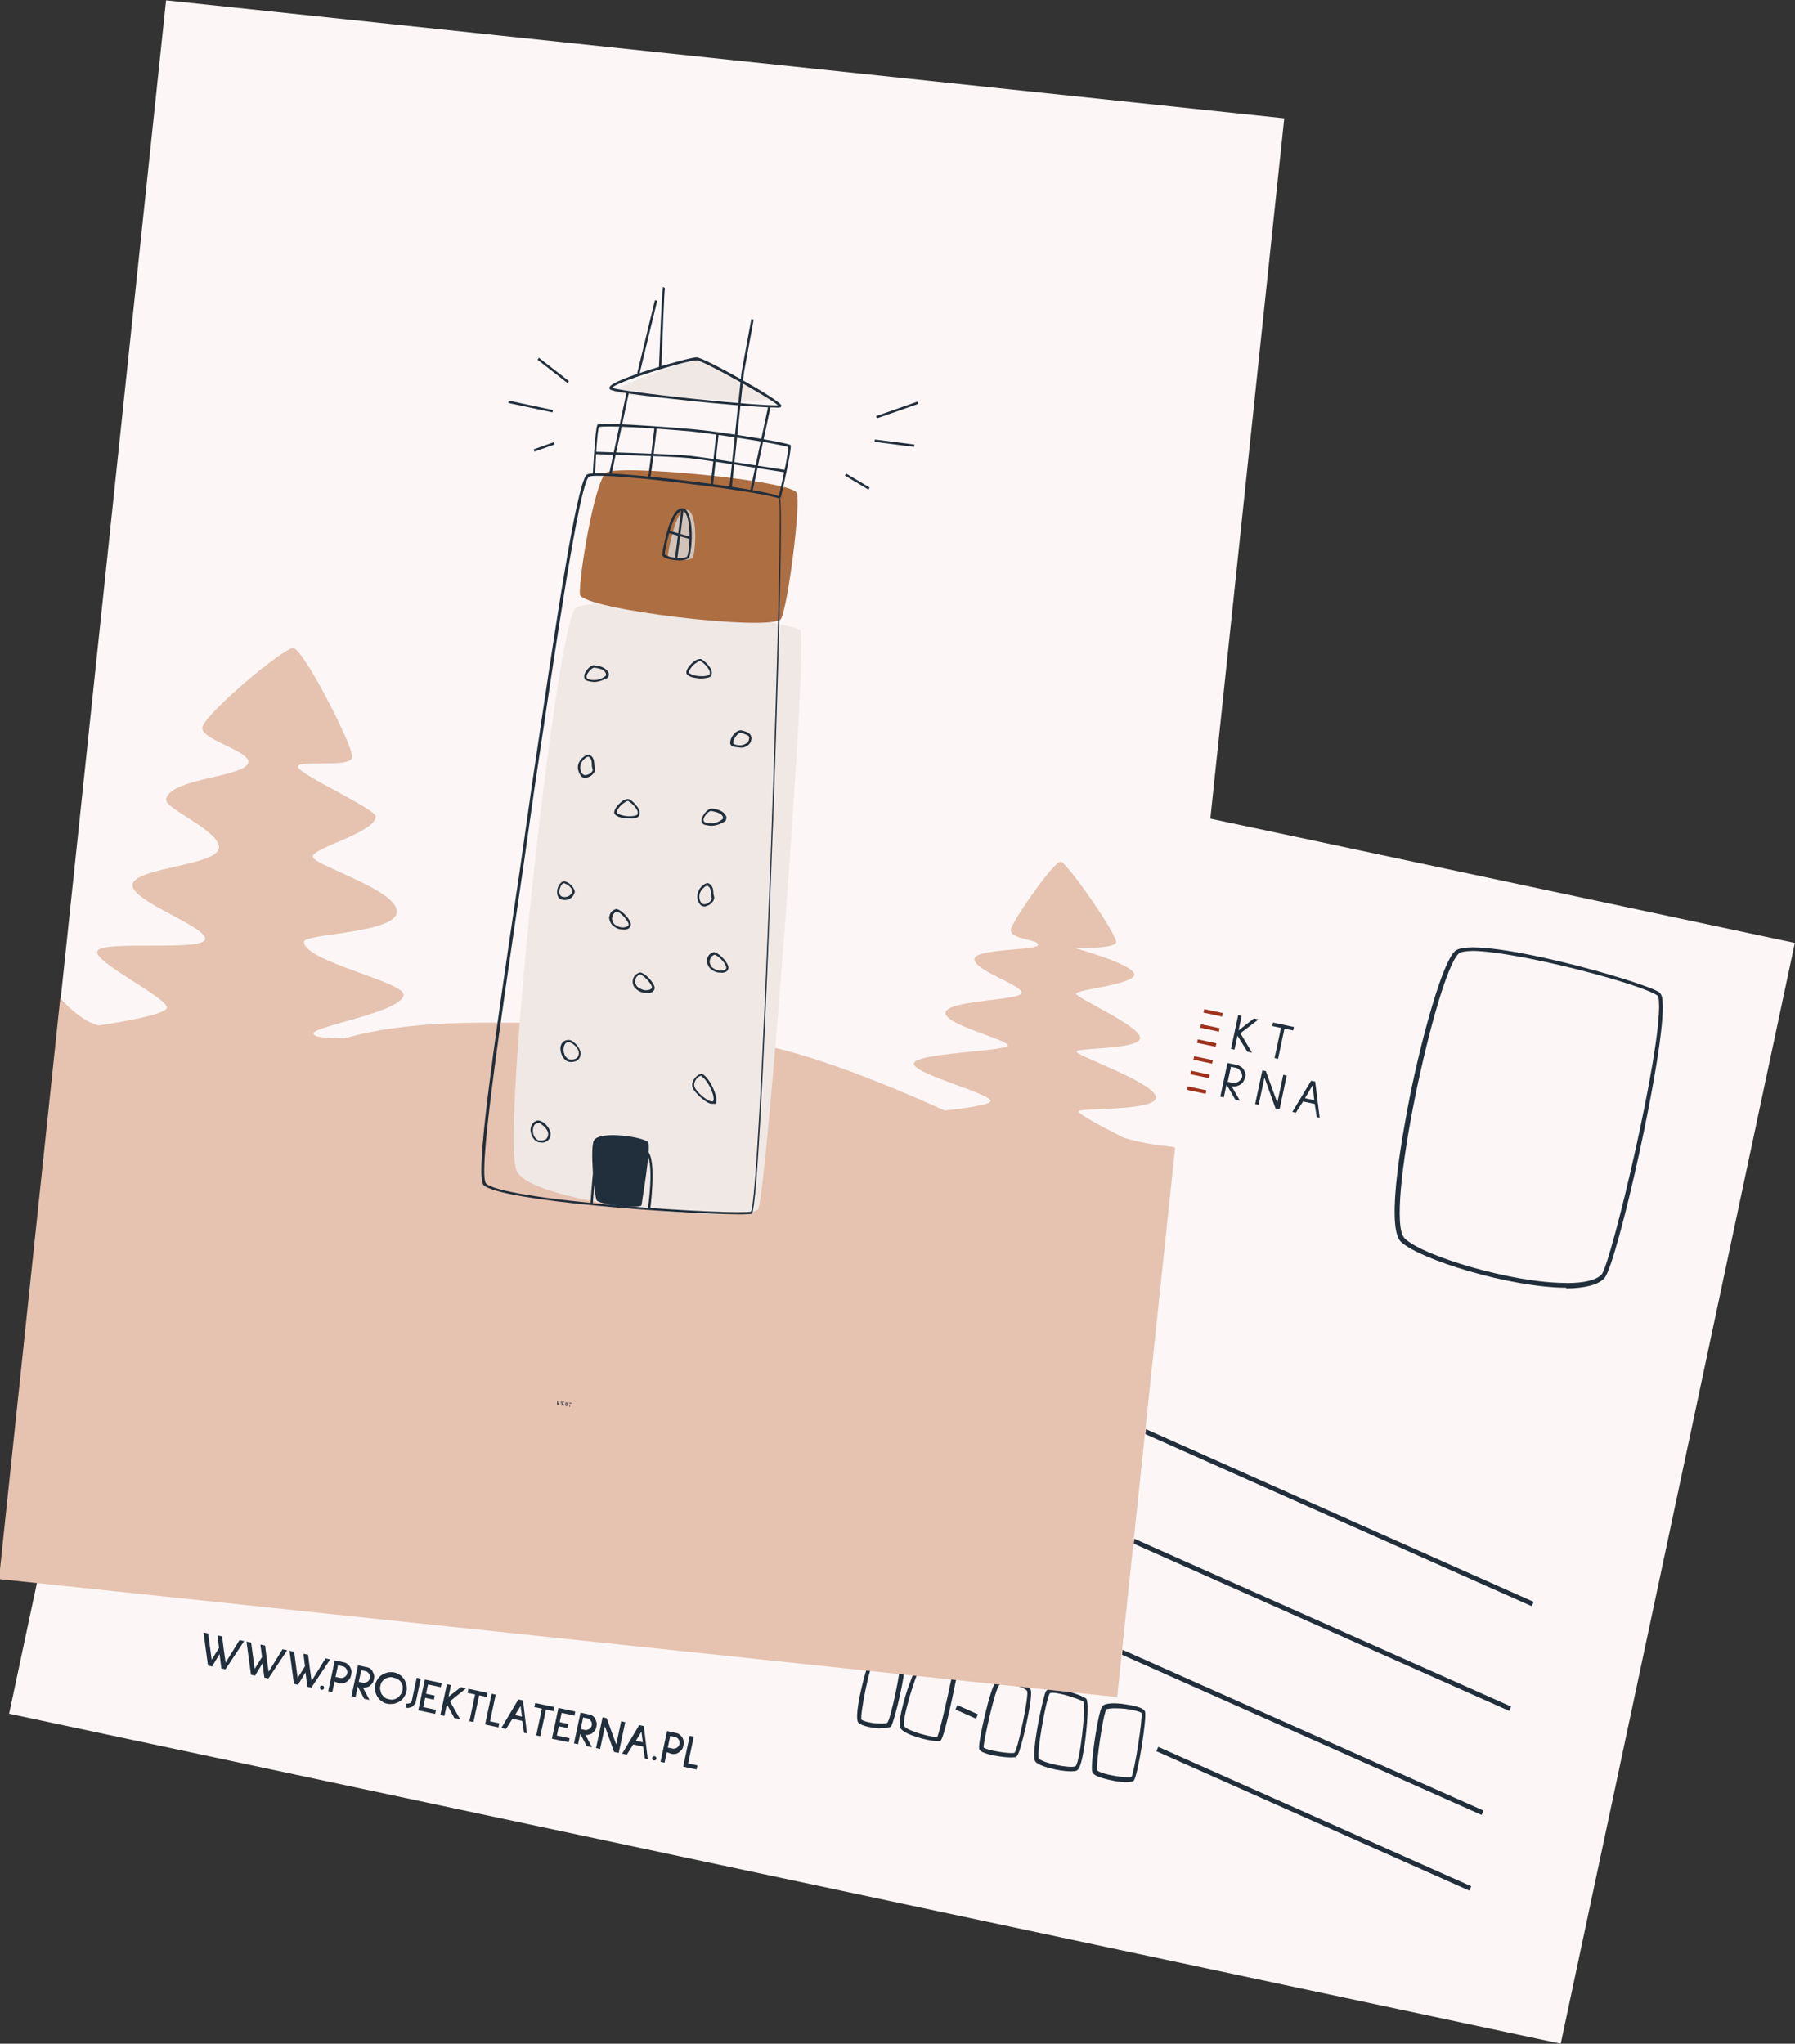 <?xml version="1.0" encoding="utf-8"?>
<!-- Generator: Adobe Illustrator 24.0.3, SVG Export Plug-In . SVG Version: 6.00 Build 0)  -->
<svg version="1.1" id="Layer_1" xmlns="http://www.w3.org/2000/svg" xmlns:xlink="http://www.w3.org/1999/xlink" x="0px" y="0px"
	 viewBox="0 0 302.2 344.1" style="enable-background:new 0 0 302.2 344.1;" xml:space="preserve">
<rect x="0" y="0" width="302.2" height="344.1" fill="#333333" stroke="none"/>
<style type="text/css">
	.st0{fill:#FCF7F6;}
	.st1{fill:#212E3B;}
	.st2{fill:#AD6E42;}
	.st3{fill:#9F311B;}
	.st4{enable-background:new    ;}
	.st5{fill:#E6C2B0;}
	.st6{fill:#EFE8E5;}
	.st7{fill:#D2C3B8;}
	.st8{fill:none;}
</style>
<g id="Group_421" transform="translate(-35.782 -1280.002)">
	<g id="Group_84" transform="matrix(0.978, 0.208, -0.208, 0.978, 76.7, 1383.207)">
		
			<rect id="Rectangle_12" x="38.8" y="-38.8" transform="matrix(2.527908e-06 1 -1 2.527908e-06 228.33 -38.808)" class="st0" width="189.5" height="267.1"/>
		
			<rect x="194.2" y="53.2" transform="matrix(0.208 -0.978 0.978 0.208 49.475 274.955)" class="st1" width="0.8" height="107.5"/>
		
			<rect x="194.2" y="71.2" transform="matrix(0.208 -0.978 0.978 0.208 31.827 289.244)" class="st1" width="0.8" height="107.5"/>
		
			<rect x="193.2" y="89.3" transform="matrix(0.208 -0.978 0.978 0.208 13.423 302.6)" class="st1" width="0.8" height="107.5"/>
		
			<rect x="218.2" y="132.2" transform="matrix(0.208 -0.978 0.978 0.208 15.61 341.385)" class="st1" width="0.8" height="57.7"/>
		
			<rect x="157.4" y="153.8" transform="matrix(0.208 -0.978 0.978 0.208 -27.421 277.595)" class="st1" width="0.8" height="3.8"/>
		<path class="st1" d="M176.9,161.8c-1.9,0.4-5.5,0.3-6.2-0.4c-1-0.9-1-11-0.7-11.9c0.1-0.3,0.3-0.4,0.6-0.6c1.5-0.5,5.8,0,6.3,0.4
			c0.7,0.4,1.4,6.9,1.4,8.9c0.1,2.5-0.2,3.1-0.5,3.3C177.7,161.6,177.3,161.7,176.9,161.8z M170.7,149.7c-0.4,1.1-0.1,10.4,0.5,11.1
			c0.7,0.6,5.4,0.6,6.3,0c0.6-0.8-0.3-9.7-0.9-10.9C175.6,149.5,171.1,149.1,170.7,149.7z"/>
		<path class="st1" d="M241.5,64.8c-9.1,1.9-25.1,0.5-28.8-1.8c-3.2-2.1-3.5-19.2-3.6-24.4c-0.1-10.5,0.7-22.9,2.3-25.3l0,0
			c2.3-3.6,32.2-1.7,35.2-0.4c0.3,0.2,0.6,0.6,0.8,1.4c2.2,7.2,1.7,45,0.1,47.6c-0.8,1.3-2.8,2.3-5.9,3
			C241.6,64.8,241.6,64.8,241.5,64.8z M214.3,12.6c-1.2,0.3-2,0.6-2.2,1l0,0c-2.9,4.4-3.1,46,1.1,48.7c3.5,2.3,19.4,3.6,28.2,1.7
			c0,0,0.1,0,0.1,0c2.8-0.6,4.7-1.5,5.4-2.6c1.2-2,2.1-39.4-0.1-47c-0.2-0.8-0.4-0.9-0.4-0.9C243.3,12.1,221.5,11.1,214.3,12.6z"/>
		<path class="st1" d="M186.6,161.6c-1.2,0.3-3.2,0.3-4.3,0.2c-1.1-0.1-1.7-0.3-1.9-0.8c-0.5-1.1-1.1-9.8-0.6-11l0,0l0,0
			c0,0,0,0,0,0c0.2-0.5,1.2-0.9,3-1.1c0.4,0,3.6-0.4,4.2,0.4c0.6,0.8,1.1,11.1,0.6,11.8C187.6,161.3,187.2,161.4,186.6,161.6z
			 M180.6,150.3c-0.4,1,0.2,9.5,0.6,10.4c0,0,0.1,0.1,0.6,0.2c1.6,0.3,4.8,0,5.3-0.3c0.3-1.2-0.2-10.2-0.6-10.9
			c-0.3-0.2-2.3-0.3-4.2,0.1C181.1,150,180.7,150.3,180.6,150.3z"/>
		<path class="st1" d="M166.6,161.6c-1.4,0.3-4,0.4-5,0.1c-0.3-0.1-0.6-0.3-0.6-0.5c-0.4-1-0.3-10.3,0.4-11.5
			c0.4-0.6,1.5-0.8,2.3-0.8c1.2-0.1,3.2,0.1,3.7,0.8c0.7,0.8,0.6,8.5,0.3,10.7c-0.1,0.6-0.2,0.9-0.4,1
			C167.3,161.4,167,161.5,166.6,161.6z M162.9,149.7c-0.5,0.1-0.8,0.3-0.8,0.4l0,0c-0.6,1-0.6,10.1-0.4,10.8
			c0.4,0.4,4.7,0.2,5.3-0.2c0.4-0.7,0.4-9.8-0.1-10.6c-0.2-0.3-1.6-0.6-3.1-0.5C163.4,149.6,163.1,149.6,162.9,149.7z"/>
		<path class="st1" d="M153.8,161.5c-1.5,0.3-5.5,0.1-6.4-0.8c-1-1-0.2-7.6-0.1-7.8c0.4-3.2,0.7-3.4,0.9-3.5
			c0.7-0.4,5.2-0.5,6.2,0.1c0.3,0.2,0.4,0.4,0.4,0.6l0,0.4c0.1,10.4-0.3,10.7-0.5,10.9C154.1,161.4,154,161.5,153.8,161.5z
			 M148.8,149.9c-0.1,0-0.2,0.1-0.3,0.1c-0.5,0.8-1.3,9.4-0.6,10.2c0.7,0.7,5.1,0.9,5.8,0.6c0.1-0.4,0.3-2.1,0.3-10.3l0-0.4
			C153.5,149.7,149.9,149.7,148.8,149.9z M154,150C154,150,154,150,154,150L154,150z"/>
		<path class="st1" d="M144.3,161.3c-0.1,0-0.2,0-0.3,0.1c-1.1,0.2-3.2,0.3-3.8-0.2c-1.1-0.8-0.7-10.3-0.1-11.3l0,0
			c0.2-0.3,0.6-0.5,1.2-0.6c1.3-0.2,3.8,0,4.3,0.5c0.8,0.7,0.5,10.3,0.1,11C145.5,160.8,145.3,161.1,144.3,161.3z M140.7,150.2
			c-0.7,1.2-0.5,9.7-0.1,10.4c0.3,0.2,1.9,0.3,3.2,0c0.8-0.1,1.1-0.3,1.2-0.4c0.4-0.8,0.4-9.2,0-10c-0.3-0.2-2.5-0.5-3.8-0.3
			C140.8,150.1,140.7,150.2,140.7,150.2L140.7,150.2z"/>
		<g id="Group_83" transform="translate(147.578 31.383)">
			<g id="Group_81" transform="translate(0 0)">
				<path id="Path_625" class="st1" d="M2.6,0.3c0.3,0.2,0.5,0.4,0.7,0.7c0.2,0.3,0.3,0.6,0.3,0.9c0,0.3-0.1,0.6-0.3,0.9
					C3.1,3.1,2.8,3.3,2.6,3.5C2.3,3.6,1.9,3.7,1.6,3.7h-1v2.1H0L0,0l1.6,0C1.9,0,2.3,0.1,2.6,0.3z M2.3,3c0.2-0.1,0.4-0.3,0.5-0.5
					c0.1-0.2,0.2-0.4,0.2-0.6c0-0.2-0.1-0.4-0.2-0.6C2.6,1.1,2.4,0.9,2.3,0.8C2.1,0.7,1.8,0.6,1.6,0.6h-1l0,2.5h1
					C1.8,3.1,2.1,3.1,2.3,3L2.3,3z"/>
				<path id="Path_626" class="st1" d="M7.5,3.7l1.9,2.1H8.6L6.7,3.7H6.7v2.1H6.1V0l1.5,0c0.3,0,0.6,0.1,0.9,0.2
					C8.8,0.4,9,0.7,9.2,0.9c0.2,0.3,0.3,0.6,0.2,0.9c0,0.3-0.1,0.6-0.2,0.9C9,3.1,8.8,3.3,8.5,3.5C8.2,3.6,7.9,3.7,7.5,3.7L7.5,3.7z
					 M6.7,0.6v2.5h0.9C7.8,3.1,8,3.1,8.2,3c0.2-0.1,0.3-0.3,0.5-0.5c0.1-0.2,0.2-0.4,0.2-0.6c0-0.2-0.1-0.4-0.2-0.6
					C8.5,1.1,8.4,0.9,8.2,0.8C8,0.7,7.8,0.6,7.6,0.6H6.7z"/>
				<path id="Path_627" class="st2" d="M13.1,5.5c-0.4-0.3-0.8-0.6-1.1-1.1C11.8,4,11.6,3.5,11.6,3c0-0.5,0.1-1,0.4-1.5
					c0.3-0.4,0.6-0.8,1.1-1.1C13.5,0.2,14,0,14.5,0c0.5,0,1,0.1,1.5,0.4c0.4,0.3,0.8,0.6,1.1,1.1c0.3,0.4,0.4,0.9,0.4,1.5
					c0,0.5-0.1,1-0.4,1.5c-0.3,0.4-0.6,0.8-1.1,1.1c-0.4,0.3-0.9,0.4-1.5,0.4C14,5.9,13.5,5.7,13.1,5.5z M15.7,5
					c0.3-0.2,0.6-0.5,0.8-0.8c0.2-0.4,0.3-0.8,0.3-1.2c0-0.4-0.1-0.8-0.3-1.2C16.3,1.4,16,1.2,15.7,1c-0.4-0.2-0.8-0.3-1.2-0.3
					c-0.4,0-0.8,0.1-1.2,0.3c-0.4,0.2-0.6,0.5-0.8,0.8c-0.2,0.4-0.3,0.8-0.3,1.2c0,0.4,0.1,0.8,0.3,1.2C12.7,4.5,13,4.7,13.4,5
					c0.4,0.2,0.8,0.3,1.2,0.3C14.9,5.3,15.3,5.2,15.7,5z"/>
				<path id="Path_628" class="st1" d="M20.6,4.9c0.2-0.2,0.3-0.4,0.3-0.7V0l0.6,0v4.2c0,0.3-0.1,0.6-0.2,0.8
					c-0.1,0.2-0.3,0.4-0.6,0.6c-0.2,0.1-0.5,0.2-0.8,0.2V5.2C20.2,5.2,20.4,5.1,20.6,4.9z"/>
				<path id="Path_629" class="st1" d="M31,3.4v2.4h-0.6V0L31,0v2.5L33.1,0l0.8,0l-2.5,2.9l2.6,2.8h-0.8L31,3.4z"/>
				<path id="Path_630" class="st1" d="M40,0.6l-1.5,0v5.2h-0.6V0.6h-1.5V0L40,0V0.6z"/>
			</g>
			<g id="Group_82" transform="translate(6.915 8.25)">
				<path id="Path_631" class="st1" d="M2.5,5.2v0.6H0L0,0l0.6,0v5.2H2.5z"/>
				<path id="Path_632" class="st1" d="M8.6,3.7h-2L5.9,5.8H5.2l2-5.8L8,0l2,5.8H9.4L8.6,3.7z M8.5,3.1L7.6,0.7L6.8,3.1H8.5z"/>
				<path id="Path_633" class="st1" d="M15.1,0.6l-1.5,0v5.2H13V0.6h-1.5V0l3.6,0V0.6z"/>
				<path id="Path_634" class="st1" d="M24.9,3.7l1.9,2.1H26l-1.9-2.1h-0.1v2.1h-0.6V0L25,0c0.3,0,0.6,0.1,0.9,0.2
					c0.3,0.2,0.5,0.4,0.7,0.7c0.2,0.3,0.3,0.6,0.2,0.9c0,0.3-0.1,0.6-0.2,0.9c-0.2,0.3-0.4,0.5-0.7,0.7C25.6,3.6,25.3,3.7,24.9,3.7
					L24.9,3.7z M24.1,0.6v2.5H25c0.2,0,0.4-0.1,0.6-0.2c0.2-0.1,0.3-0.3,0.5-0.5c0.1-0.2,0.2-0.4,0.2-0.6c0-0.2-0.1-0.4-0.2-0.6
					c-0.1-0.2-0.3-0.3-0.5-0.5c-0.2-0.1-0.4-0.2-0.6-0.2H24.1z"/>
				<path id="Path_635" class="st1" d="M33.6,0v5.8h-0.7l-2.9-4.7v4.7h-0.6V0L30,0l3,4.8V0L33.6,0z"/>
				<path id="Path_636" class="st1" d="M39.2,3.7h-2l-0.8,2.1h-0.6l2-5.8l0.7,0l2,5.8H40L39.2,3.7z M39,3.1l-0.8-2.4l-0.8,2.4
					L39,3.1z"/>
			</g>
			<path id="Path_637" class="st3" d="M24.6,0.2l3.2,0v0.6h-3.2V0.2z M24.6,5.4h3.2V6h-3.2V5.4z M24.6,3.4V2.8h0.6h2.6v0.6h-2.6
				L24.6,3.4z"/>
			<path id="Path_638" class="st3" d="M24.6,8.3h3.2v0.6h-3.2V8.3z M24.6,13.5h3.2v0.6h-3.2V13.5z M24.6,11.4v-0.6h0.6h2.6v0.6h-2.6
				L24.6,11.4z"/>
		</g>
		<g class="st4">
			<path class="st1" d="M34.1,174.6l-0.7,0l-0.8-2.3l-0.8,2.3l-0.7,0l-1.9-5.3l0.8,0l1.5,4.2l0.8-2.2l-0.7-2l0.8,0l0.7,2l0.8,2.2
				l1.5-4.2l0.8,0L34.1,174.6z"/>
			<path class="st1" d="M41.5,174.6l-0.7,0l-0.8-2.3l-0.8,2.3l-0.7,0l-1.9-5.3l0.8,0l1.5,4.2l0.8-2.2l-0.7-2l0.8,0l0.7,2l0.8,2.2
				l1.5-4.2l0.8,0L41.5,174.6z"/>
			<path class="st1" d="M48.9,174.6l-0.7,0l-0.8-2.3l-0.8,2.3l-0.7,0l-1.9-5.3l0.8,0l1.5,4.2l0.8-2.2l-0.7-2l0.8,0l0.7,2l0.8,2.2
				l1.5-4.2l0.8,0L48.9,174.6z"/>
			<path class="st1" d="M50.4,174.5c-0.1-0.1-0.1-0.2-0.1-0.3c0-0.1,0-0.2,0.1-0.2c0.1-0.1,0.2-0.1,0.3-0.1c0.1,0,0.2,0,0.2,0.1
				c0.1,0.1,0.1,0.2,0.1,0.2c0,0.1,0,0.2-0.1,0.3c-0.1,0.1-0.2,0.1-0.2,0.1C50.6,174.6,50.5,174.6,50.4,174.5z"/>
			<path class="st1" d="M52.5,172.8l0,1.8l-0.7,0l0-5.3l1.5,0c0.2,0,0.4,0,0.6,0.1c0.2,0.1,0.4,0.2,0.6,0.4c0.2,0.2,0.3,0.4,0.4,0.6
				c0.1,0.2,0.1,0.4,0.1,0.7c0,0.2,0,0.5-0.1,0.7c-0.1,0.2-0.2,0.4-0.4,0.6c-0.2,0.2-0.3,0.3-0.6,0.4c-0.2,0.1-0.4,0.1-0.6,0.1
				L52.5,172.8z M52.5,170l0,2l0.8,0c0.3,0,0.5-0.1,0.7-0.3c0.2-0.2,0.3-0.4,0.3-0.7c0-0.3-0.1-0.5-0.3-0.7
				c-0.2-0.2-0.4-0.3-0.7-0.3L52.5,170z"/>
			<path class="st1" d="M58.9,174.6l-0.9,0l-1.5-1.8l0,1.8l-0.7,0l0-5.3l1.4,0c0.2,0,0.5,0,0.7,0.1c0.2,0.1,0.4,0.2,0.5,0.4
				c0.2,0.2,0.3,0.4,0.4,0.6c0.1,0.2,0.1,0.4,0.1,0.7c0,0.2,0,0.4-0.1,0.6c-0.1,0.2-0.2,0.4-0.3,0.5c-0.1,0.2-0.3,0.3-0.5,0.4
				c-0.2,0.1-0.4,0.2-0.6,0.2L58.9,174.6z M56.5,170l0,2l0.7,0c0.1,0,0.3,0,0.4-0.1c0.1-0.1,0.2-0.1,0.3-0.2
				c0.1-0.1,0.2-0.2,0.2-0.3c0.1-0.1,0.1-0.3,0.1-0.4c0-0.3-0.1-0.5-0.3-0.7c-0.1-0.1-0.2-0.2-0.3-0.2c-0.1-0.1-0.2-0.1-0.4-0.1
				L56.5,170z"/>
			<path class="st1" d="M61,174.4c-0.3-0.1-0.6-0.3-0.9-0.6c-0.2-0.2-0.4-0.5-0.6-0.9s-0.2-0.7-0.2-1c0-0.4,0.1-0.7,0.2-1
				c0.1-0.3,0.3-0.6,0.6-0.9c0.2-0.2,0.5-0.4,0.9-0.6c0.3-0.1,0.7-0.2,1-0.2c0.4,0,0.7,0.1,1,0.2c0.3,0.1,0.6,0.3,0.9,0.6
				c0.2,0.2,0.4,0.5,0.6,0.9c0.1,0.3,0.2,0.7,0.2,1c0,0.4-0.1,0.7-0.2,1c-0.1,0.3-0.3,0.6-0.6,0.9c-0.2,0.2-0.5,0.4-0.9,0.6
				c-0.3,0.1-0.7,0.2-1,0.2C61.7,174.6,61.4,174.6,61,174.4z M61.3,170.2c-0.2,0.1-0.4,0.2-0.6,0.4c-0.2,0.2-0.3,0.4-0.4,0.6
				c-0.1,0.2-0.1,0.5-0.1,0.7c0,0.3,0,0.5,0.2,0.8c0.1,0.2,0.2,0.5,0.4,0.6c0.2,0.2,0.4,0.3,0.6,0.4c0.2,0.1,0.5,0.1,0.7,0.1
				c0.3,0,0.5,0,0.7-0.1c0.2-0.1,0.4-0.2,0.6-0.4c0.2-0.2,0.3-0.4,0.4-0.6c0.1-0.2,0.2-0.5,0.2-0.8c0-0.3-0.1-0.5-0.1-0.7
				c-0.1-0.2-0.2-0.4-0.4-0.6c-0.2-0.2-0.4-0.3-0.6-0.4c-0.2-0.1-0.5-0.1-0.7-0.1C61.8,170,61.6,170.1,61.3,170.2z"/>
			<path class="st1" d="M65.1,173.9c0.2,0,0.4-0.1,0.6-0.2c0.2-0.2,0.2-0.3,0.2-0.6l0-3.8l0.7,0l0,3.8c0,0.2,0,0.4-0.1,0.6
				c-0.1,0.2-0.2,0.3-0.3,0.5c-0.1,0.1-0.3,0.2-0.5,0.3c-0.2,0.1-0.4,0.1-0.6,0.1L65.1,173.9z"/>
			<path class="st1" d="M67.3,174.6l0-5.3l2.9,0l0,0.7l-2.2,0l0,1.6l1.5,0l0,0.7l-1.5,0l0,1.6l2.2,0l0,0.7L67.3,174.6z"/>
			<path class="st1" d="M73.5,174.6l-1.7-2l0,2l-0.7,0l0-5.3l0.7,0l0,2l1.7-2l0.9,0l-2.2,2.7l2.3,2.6L73.5,174.6z"/>
			<path class="st1" d="M76.8,170l0,4.6l-0.7,0l0-4.6l-1.3,0l0-0.7l3.3,0l0,0.7L76.8,170z"/>
			<path class="st1" d="M78.8,174.6l0-5.3l0.7,0l0,4.6l1.6,0l0,0.7L78.8,174.6z"/>
			<path class="st1" d="M85.5,174.6l-0.7-1.9l-1.7,0l-0.7,1.9l-0.8,0l1.8-5.3l0.8,0l1.8,5.3L85.5,174.6z M84,170.3l-0.6,1.7l1.2,0
				L84,170.3z"/>
			<path class="st1" d="M88.3,170l0,4.6l-0.7,0l0-4.6l-1.3,0l0-0.7l3.3,0l0,0.7L88.3,170z"/>
			<path class="st1" d="M90.3,174.6l0-5.3l2.9,0l0,0.7l-2.2,0l0,1.6l1.5,0l0,0.7l-1.5,0l0,1.6l2.2,0l0,0.7L90.3,174.6z"/>
			<path class="st1" d="M97.2,174.6l-0.9,0l-1.5-1.8l0,1.8l-0.7,0l0-5.3l1.4,0c0.2,0,0.5,0,0.7,0.1c0.2,0.1,0.4,0.2,0.5,0.4
				c0.2,0.2,0.3,0.4,0.4,0.6c0.1,0.2,0.1,0.4,0.1,0.7c0,0.2,0,0.4-0.1,0.6c-0.1,0.2-0.2,0.4-0.3,0.5c-0.1,0.2-0.3,0.3-0.5,0.4
				c-0.2,0.1-0.4,0.2-0.6,0.2L97.2,174.6z M94.7,170l0,2l0.7,0c0.1,0,0.3,0,0.4-0.1c0.1-0.1,0.2-0.1,0.3-0.2
				c0.1-0.1,0.2-0.2,0.2-0.3c0.1-0.1,0.1-0.3,0.1-0.4c0-0.3-0.1-0.5-0.3-0.7c-0.1-0.1-0.2-0.2-0.3-0.2c-0.1-0.1-0.2-0.1-0.4-0.1
				L94.7,170z"/>
			<path class="st1" d="M101,174.6l-2.4-3.9l0,3.9l-0.7,0l0-5.3l0.7,0l2.5,4l0-4l0.7,0l0,5.3L101,174.6z"/>
			<path class="st1" d="M106.3,174.6l-0.7-1.9l-1.7,0l-0.7,1.9l-0.8,0l1.8-5.3l0.8,0l1.8,5.3L106.3,174.6z M104.8,170.3l-0.6,1.7
				l1.2,0L104.8,170.3z"/>
			<path class="st1" d="M107.6,174.5c-0.1-0.1-0.1-0.2-0.1-0.3c0-0.1,0-0.2,0.1-0.2c0.1-0.1,0.2-0.1,0.3-0.1c0.1,0,0.2,0,0.2,0.1
				c0.1,0.1,0.1,0.2,0.1,0.2c0,0.1,0,0.2-0.1,0.3c-0.1,0.1-0.2,0.1-0.2,0.1C107.8,174.6,107.7,174.6,107.6,174.5z"/>
			<path class="st1" d="M109.7,172.8l0,1.8l-0.7,0l0-5.3l1.5,0c0.2,0,0.4,0,0.6,0.1c0.2,0.1,0.4,0.2,0.6,0.4
				c0.2,0.2,0.3,0.4,0.4,0.6c0.1,0.2,0.1,0.4,0.1,0.7c0,0.2,0,0.5-0.1,0.7c-0.1,0.2-0.2,0.4-0.4,0.6c-0.2,0.2-0.3,0.3-0.6,0.4
				c-0.2,0.1-0.4,0.1-0.6,0.1L109.7,172.8z M109.7,170l0,2l0.8,0c0.3,0,0.5-0.1,0.7-0.3c0.2-0.2,0.3-0.4,0.3-0.7
				c0-0.3-0.1-0.5-0.3-0.7c-0.2-0.2-0.4-0.3-0.7-0.3L109.7,170z"/>
			<path class="st1" d="M112.9,174.6l0-5.3l0.7,0l0,4.6l1.6,0l0,0.7L112.9,174.6z"/>
		</g>
	</g>
	<g id="Group_89" transform="matrix(0.995, 0.105, -0.105, 0.995, 63.663, 1280.002)">
		<g id="Group_85">
			
				<rect id="Rectangle_13" x="-38.7" y="38.7" transform="matrix(2.538940e-06 1 -1 2.538940e-06 227.982 38.748)" class="st0" width="266.7" height="189.2"/>
		</g>
		<path id="Path_639" class="st5" d="M180.5,173.5c-3.5-1.3-7.9-3.1-8.1-3.6c-0.3-0.7,12.8-1.3,12.7-3.7c-0.1-2.4-14.1-5.6-14.1-6.3
			s10.5-1.4,10.4-3.4s-11.5-5.6-11.5-6.3c0-0.7,9.5-2.5,9.4-4.2s-10.4-3.4-10.5-3.4s6.8-0.5,6.9-1.7c0.1-1.2-9.6-12.5-10.7-12.5
			s-6.6,10-7.1,12s4.7,1.3,4.8,2.3c0.1,1-10.5,1.7-10.4,3.5c0,1.9,8.3,3.5,8.5,4.8s-12,2.5-12.4,4.6s11.1,3.5,11,4.5
			c-0.1,1-15.7,2.9-15.4,4.7c0.3,1.8,13.4,3.6,13.5,4.9c0,0.6-3.5,1.5-7.5,2.4c-13.2-4.4-23.2-6.7-29.5-7.5
			c-7.6-0.9-31.4-1.1-43.2,0.3c-5.2,0.6-18.4,1.4-29,5.7c-2.8,0.2-5.3,0.5-5.3-0.3c0-1.2,14.4-5.1,14.4-8c0-2.2-17.6-3.9-17.6-7.2
			c0-1.3,15.3-3,15-6.6s-14.1-6.2-15-7.6s9.7-5,9.8-7.9c0.1-1.3-13.6-5.7-13.9-7s9.2-0.6,8.9-2.7c-0.3-2.1-10.1-17.2-11.8-17.1
			c-1.6,0.1-13.6,12.5-13.8,14.9c-0.2,2,8.4,3.1,8.3,5c-0.1,2.6-13,4-13.1,7.7c0,1.6,9.7,4.3,9.7,7.2s-13.4,4.7-13.8,7.5
			s12.8,5.7,13.1,7.9s-16.9,2-17.8,3.9s12.9,6.7,12.6,8.4c-0.2,1-6.4,2.9-11.1,4.1c-3.4-0.5-6.9-3.9-6.9-3.9l0,98.3h189.2v-92.9
			C189.2,173.9,186.2,174.5,180.5,173.5z"/>
		<g class="st4">
			<path class="st1" d="M90.6,228.2l-0.2-0.2l0,0.2l-0.1,0l0-0.7l0.1,0l0,0.3l0.2-0.3l0.1,0l-0.3,0.3l0.3,0.3L90.6,228.2z"/>
			<path class="st1" d="M90.9,228.2l0-0.7l0.1,0L90.9,228.2L90.9,228.2z"/>
			<path class="st1" d="M91.4,228.2l-0.2-0.2l0,0.2l-0.1,0l0-0.7l0.1,0l0,0.3l0.2-0.3l0.1,0l-0.3,0.3l0.3,0.3L91.4,228.2z"/>
			<path class="st1" d="M91.8,228.2C91.7,228.2,91.7,228.2,91.8,228.2c-0.1-0.1-0.1-0.1-0.1-0.1c0,0,0-0.1,0-0.1l0-0.4l0.1,0l0,0.4
				c0,0,0,0,0,0.1c0,0,0,0,0,0C91.8,228.1,91.8,228.1,91.8,228.2C91.8,228.1,91.8,228.2,91.8,228.2c0.1-0.1,0.1-0.1,0.1-0.1
				c0,0,0,0,0,0c0,0,0,0,0,0c0,0,0,0,0-0.1l0-0.4l0.1,0l0,0.4c0,0,0,0.1,0,0.1c0,0,0,0.1,0,0.1c0,0,0,0-0.1,0.1
				C91.9,228.2,91.9,228.2,91.8,228.2C91.8,228.2,91.8,228.2,91.8,228.2z"/>
			<path class="st1" d="M92.5,227.7l0,0.6l-0.1,0L92.5,227.7l-0.2,0l0-0.1l0.4,0l0,0.1L92.5,227.7z"/>
		</g>
		<g id="kikut_kolor" transform="translate(77.027 50.655)">
			<path id="Path_640" class="st6" d="M2.3,43.9c2.5-2.9,36.4-1.5,38-0.3s4.3,94.9,3.2,97.6s-37.9,3.4-41.1-2.1
				C-0.9,133.7-0.7,47.5,2.3,43.9z"/>
			<path id="Path_641" class="st2" d="M5,20.7c1.6-1.7,31.4-2,32.3,0s0.5,19-0.4,21.3C36.1,44.4,3.3,44,2.8,41.5S3.2,22.7,5,20.7z"
				/>
			<g id="Group_86" transform="translate(16.814 25.472)">
				<path id="Path_642" class="st7" d="M0,7.9c0,0,0.4-8.1,2.4-7.9s2.2,7.2,1.8,7.9S0.4,8.7,0,7.9z"/>
				<line id="Line_327" class="st8" x1="0.4" y1="4.2" x2="4.4" y2="4.5"/>
				<line id="Line_328" class="st8" x1="2.4" y1="0" x2="2.2" y2="8.4"/>
			</g>
			<path id="Path_643" class="st1" d="M14.8,132.6c0.9-1.8,8.5-1.4,9.1-0.6c0.6,0.8,0,9.9,0,10.6c0,0.7-7.1,0.7-7.6,0
				C15.8,141.8,14.2,133.8,14.8,132.6z"/>
			<path id="Path_644" class="st6" d="M18.5,0c1.6,0.3,13.6,4.7,13.1,5.4C31.1,6.2,6.2,7.7,5,7.1S17.9-0.1,18.5,0z"/>
		</g>
		<g id="kikut-2" transform="translate(64.451 39.318)">
			<path class="st1" d="M52.7,153.8c-8.9,0.9-39.9,2-43-0.4c-1.6-1.3-0.9-21.2,0.5-53.6l0.2-5.5c0.1-2.8,0.2-5.6,0.3-8.4
				c1.1-26.4,2.1-51.4,3.7-53.2l0,0c0.1-0.1,0.4-0.4,3.6-0.6c7.9-0.5,28.1,0,29.1,0.9c0.9,0.8,4.8,56.7,4.8,57.3
				c1.9,27.5,3.8,58.3,3.3,62.6c0,0.4-0.1,0.5-0.2,0.6C54.8,153.5,54,153.7,52.7,153.8z M14.8,33c-1.5,1.7-2.5,27.8-3.6,53
				c-0.1,2.8-0.2,5.6-0.3,8.4l-0.2,5.5c-1.1,26.8-2.2,52-0.6,53.2c1.4,1.1,10,1.6,23.1,1.3c10.7-0.2,20.8-0.9,21.7-1.3
				c0.6-1.3-0.6-24.8-3-60c-2.2-32-4.4-58.9-4.9-59.8c-0.4-0.3-6.7-0.8-16.1-0.9C20.3,32.2,15.2,32.6,14.8,33L14.8,33z"/>
			<path class="st1" d="M38,154.5l-0.4,0c0-0.1,0.3-7.4-1.1-9.1c-1-1.2-4.7-1.6-6.9-1c-0.8,0.2-1.3,0.5-1.3,0.9
				c-0.3,1.7,0,9.3,0,9.4l-0.4,0c0-0.3-0.3-7.7,0-9.5c0.1-0.5,0.6-1,1.6-1.2c2.3-0.6,6.2-0.2,7.3,1.1C38.2,146.9,38,154.2,38,154.5z
				"/>
			
				<rect x="12.1" y="24.9" transform="matrix(0.105 -0.995 0.995 0.105 -7.892 41.46)" class="st1" width="14" height="0.4"/>
			
				<rect x="35.8" y="25.1" transform="matrix(0.105 -0.995 0.995 0.105 13.312 65.412)" class="st1" width="14.5" height="0.4"/>
			<path class="st1" d="M44.9,18.1c-2.7,0.3-11.5,0.4-13.4,0.4c-4.2,0-14,0-14.7-0.5c-0.1-0.1-0.2-0.2-0.1-0.4
				c0.3-1.3,12.3-6.2,14-6.5l0,0c0,0,0,0,0,0c1.3-0.1,14.5,5.6,15,6.5c0.1,0.1,0,0.2,0,0.3C45.7,18,45.4,18.1,44.9,18.1z M17.1,17.7
				c0.6,0.2,5.1,0.4,14.2,0.4c6.6,0,12.6-0.2,13.9-0.4c-1.7-1.2-13.4-6.2-14.4-6.1c0,0,0,0,0,0l0,0C28.7,11.9,17.6,16.7,17.1,17.7z"
				/>
			<path class="st1" d="M47.3,33.1l-0.4-0.1c0.5-3.8,0.9-7.9,0.7-8.5c-1.6-0.4-12.4-0.9-16.4-0.9c-7,0.1-14.6,0.5-15.6,0.9
				c-0.2,0.8,0,5.2,0.2,8l-0.4,0c0-0.8-0.4-7.5-0.1-8.3l0-0.1l0.1,0c1.1-0.6,15.7-0.9,15.9-0.9c4-0.1,15.3,0.5,16.6,0.9l0.1,0l0,0.1
				C48.3,24.9,47.4,31.8,47.3,33.1z"/>
			<path class="st1" d="M47.6,28.8c-0.1,0-13.6-0.7-16.4-0.7c-2.8,0-15.7,1-15.8,1l0-0.4c0.1,0,13.1-1,15.9-1
				c2.8,0,16.3,0.7,16.4,0.7L47.6,28.8z"/>
			<path class="st1" d="M25.1,32.1l-0.4,0c0.1-0.6,0.2-8.4,0.2-8.4l0.4,0C25.3,24,25.2,31.5,25.1,32.1z"/>
			
				<rect x="31.1" y="27.7" transform="matrix(4.877991e-03 -1 1 4.877991e-03 7.469 63.229)" class="st1" width="8.8" height="0.4"/>
			
				<rect x="15.8" y="8.4" transform="matrix(0.132 -0.991 0.991 0.132 10.641 29.423)" class="st1" width="12.7" height="0.4"/>
			<path class="st1" d="M25,13.5l-0.4,0C23.7,0.1,23.8,0,23.9-0.1l0.3,0.2L24,0l0.2,0.1C24.1,0.5,24.7,8.4,25,13.5z"/>
			<polygon class="st1" points="38.9,32.3 38.5,32.3 38.5,12.8 39.2,3.7 39.6,3.8 38.9,12.9 			"/>
			<g id="Group_87" transform="translate(28.639 36.809)">
				<path class="st1" d="M2.8,8.6c-0.4,0-0.7,0-1,0C1.1,8.6,0.1,8.5-0.2,8l0,0l0-0.1c0-0.3,0.3-6.5,1.9-7.8c0.2-0.2,0.5-0.3,0.7-0.3
					c0.5,0,0.9,0.4,1.2,1.1c1,1.9,1.1,6.4,0.7,7.1C4.1,8.3,3.4,8.5,2.8,8.6z M0.2,7.8C0.4,8,0.9,8.2,1.8,8.2C2.9,8.3,3.9,8,4,7.8
					C4.3,7.3,4.2,3,3.3,1.1C3,0.5,2.7,0.2,2.4,0.2c-0.2,0-0.3,0-0.4,0.2C0.6,1.5,0.2,7.2,0.2,7.8z"/>
				<rect x="2.2" y="2.4" transform="matrix(0.17 -0.985 0.985 0.17 -2.312 5.948)" class="st1" width="0.4" height="4"/>
				<polygon class="st1" points="2.4,8.4 2,8.4 2.2,0 2.6,0 				"/>
			</g>
			<g id="Group_88" transform="translate(16.772 61.652)">
				<path class="st1" d="M2.5,5.6c-0.4,0-0.8,0-1.2-0.1C0.8,5.4,0.7,4.9,0.8,4.4C1,3.7,1.7,2.7,2.3,2.8c1.2,0,2,0.3,2.4,0.9
					c0.2,0.2,0.2,0.5,0.1,0.8l0,0.1C4.1,5.1,3.3,5.5,2.5,5.6z M2.3,3.2c-0.3,0-0.9,0.7-1.1,1.3c-0.1,0.3,0,0.6,0.2,0.7
					c1.1,0.3,2.3-0.1,3-0.9c0-0.1,0-0.3-0.1-0.4C4.1,3.4,3.3,3.2,2.3,3.2L2.3,3.2C2.3,3.2,2.3,3.2,2.3,3.2z"/>
				<path class="st1" d="M24.6,27.6c-0.4,0-0.8,0-1.2-0.1c-0.4-0.2-0.6-0.6-0.4-1.1c0.2-0.8,0.9-1.7,1.5-1.7c1.2,0,2,0.3,2.4,0.9
					c0.2,0.2,0.2,0.5,0.1,0.8l0,0.1C26.3,27.1,25.5,27.5,24.6,27.6z M24.4,25.1c-0.3,0-0.9,0.7-1.1,1.3c-0.1,0.3,0,0.6,0.2,0.7
					c1.1,0.3,2.3-0.1,3-0.9c0-0.1,0-0.3-0.1-0.4C26.2,25.4,25.5,25.2,24.4,25.1L24.4,25.1C24.4,25.1,24.4,25.1,24.4,25.1z"/>
				<path class="st1" d="M1.5,42.6c-0.1,0-0.3,0-0.4,0c-0.4,0-0.7-0.2-0.9-0.6c-0.3-0.6-0.2-1.6,0.3-2.2l0,0
					c0.2-0.3,0.6-0.4,1.1-0.2c0.6,0.2,1.4,1,1.4,1.5C2.9,41.9,2.3,42.5,1.5,42.6z M1.1,39.8c-0.1,0-0.2,0.1-0.3,0.1l0,0
					c-0.4,0.6-0.5,1.3-0.3,1.8c0.1,0.2,0.3,0.4,0.6,0.4c0.7,0.1,1.4-0.4,1.5-1.1c0-0.3-0.6-0.9-1.2-1.1C1.3,39.9,1.2,39.8,1.1,39.8z
					"/>
				<path class="st1" d="M10.9,27.8c-0.5,0.1-1.1,0-1.5,0c-0.7-0.1-1.2-0.4-1.2-0.7c-0.1-0.7,0.7-1.7,1.3-2.2c0.3-0.2,0.7-0.4,1-0.3
					c0.5,0.2,1.6,1,1.9,1.8c0.1,0.3,0.1,0.6,0,0.8C12.3,27.5,11.7,27.8,10.9,27.8z M10.3,24.9c-0.1,0-0.3,0.1-0.5,0.3
					c-0.7,0.5-1.2,1.4-1.2,1.8c0,0.1,0.3,0.3,0.9,0.4c1.1,0.2,2.5-0.1,2.6-0.4c0.1-0.1,0-0.3,0-0.5C11.8,25.8,10.8,25.1,10.3,24.9
					L10.3,24.9C10.4,24.9,10.4,24.9,10.3,24.9z"/>
				<path class="st1" d="M20.5,3.1c-0.5,0.1-1.1,0-1.5,0c-0.7-0.1-1.2-0.4-1.2-0.7c-0.1-0.7,0.7-1.7,1.3-2.2c0.3-0.2,0.7-0.4,1-0.3
					l0,0c0.5,0.2,1.6,1,1.9,1.8c0.1,0.3,0.1,0.6,0,0.8C21.9,2.8,21.2,3,20.5,3.1z M19.9,0.2c-0.1,0-0.3,0.1-0.5,0.3
					c-0.7,0.5-1.2,1.4-1.2,1.8c0,0.1,0.3,0.3,0.9,0.4c1.1,0.2,2.5-0.1,2.6-0.4c0.1-0.1,0-0.3,0-0.5C21.4,1.1,20.3,0.3,19.9,0.2
					L19.9,0.2C19.9,0.2,19.9,0.2,19.9,0.2z"/>
				<path class="st1" d="M16.7,56.7c-0.6,0.1-1.3-0.1-1.9-0.6c-0.7-0.6-0.7-1.7-0.1-2.3c0.2-0.2,0.4-0.3,0.6-0.4l0.1,0l0.1,0
					c0.9,0.2,2,1.2,2.4,1.9c0.2,0.3,0.2,0.6,0.1,0.8c-0.1,0.3-0.4,0.5-0.9,0.6C16.9,56.6,16.8,56.7,16.7,56.7z M15.4,53.7
					c-0.2,0.1-0.3,0.2-0.4,0.3c-0.5,0.5-0.4,1.3,0.1,1.8c0.6,0.4,1.3,0.6,1.9,0.4c0.3-0.1,0.5-0.2,0.6-0.4c0-0.1,0-0.2-0.1-0.4
					C17.1,54.8,16.1,53.9,15.4,53.7z"/>
				<path class="st1" d="M28.8,52c-0.6,0.1-1.3-0.1-1.9-0.6c-0.3-0.3-0.5-0.7-0.6-1.1c0-0.4,0.1-0.9,0.4-1.2
					c0.2-0.2,0.4-0.3,0.6-0.4l0.1,0l0.1,0c0.9,0.2,2,1.2,2.4,1.9c0.2,0.3,0.2,0.6,0.1,0.8c-0.1,0.3-0.4,0.5-0.9,0.6
					C29,52,28.9,52,28.8,52z M27.5,49.1c-0.2,0.1-0.3,0.2-0.4,0.3c-0.2,0.2-0.3,0.6-0.3,0.9c0,0.3,0.2,0.6,0.4,0.9
					c0.6,0.4,1.3,0.6,1.9,0.4c0.3-0.1,0.5-0.2,0.6-0.4c0-0.1,0-0.2-0.1-0.4C29.2,50.1,28.3,49.3,27.5,49.1z"/>
				<path class="st1" d="M11.7,46.5c-0.6,0.1-1.3-0.1-1.9-0.6c-0.3-0.3-0.5-0.7-0.6-1.1c0-0.4,0.1-0.9,0.4-1.2
					c0.2-0.2,0.4-0.3,0.6-0.4l0.1,0l0.1,0c0.9,0.2,2,1.2,2.4,1.9c0.2,0.3,0.2,0.6,0.1,0.8c-0.1,0.3-0.4,0.5-0.9,0.6
					C11.9,46.5,11.8,46.5,11.7,46.5z M10.4,43.6c-0.2,0.1-0.3,0.2-0.4,0.3c-0.2,0.2-0.3,0.6-0.3,0.9c0,0.3,0.2,0.6,0.4,0.9
					c0.6,0.4,1.2,0.6,1.9,0.4c0.3-0.1,0.5-0.2,0.6-0.4c0-0.1,0-0.2-0.1-0.4C12.1,44.7,11.2,43.8,10.4,43.6z"/>
				<path class="st1" d="M29.8,74.1c-0.1,0-0.3,0-0.4,0c-1-0.2-2.7-1.5-3.2-2.3c-0.4-0.7,0-1.6,0.5-2.1c0.4-0.4,0.8-0.5,1.1-0.3l0,0
					c1.2,0.7,2.5,3,2.6,4.1c0,0.3-0.1,0.5-0.2,0.6C30,74,29.9,74.1,29.8,74.1z M27.4,69.6c-0.1,0-0.3,0.1-0.5,0.3
					c-0.4,0.4-0.7,1.2-0.4,1.7c0.4,0.8,2,1.9,2.9,2.1c0.2,0,0.4,0,0.4,0c0,0,0.1-0.1,0.1-0.3c0-1-1.3-3.1-2.4-3.7l0,0
					C27.5,69.6,27.5,69.6,27.4,69.6z"/>
				<path class="st1" d="M5.4,69.6c-0.1,0-0.2,0-0.3,0c-0.8,0-1.5-0.9-1.7-1.8c-0.2-0.9,0.2-1.6,0.9-1.8l0,0
					c0.3-0.1,0.7-0.1,1.1,0.2c0.6,0.3,1.2,1,1.4,1.6c0.1,0.5,0,1-0.3,1.3C6.4,69.3,6,69.5,5.4,69.6z M4.6,66.3c0,0-0.1,0-0.1,0l0,0
					c-0.7,0.3-0.6,1.1-0.6,1.4c0.1,0.7,0.6,1.5,1.3,1.5c0.5,0,0.9-0.2,1.1-0.4c0.2-0.3,0.3-0.6,0.2-1c-0.1-0.4-0.6-1-1.2-1.3
					C5.1,66.4,4.8,66.3,4.6,66.3z"/>
				<path class="st1" d="M1.8,83.6c-0.1,0-0.2,0-0.3,0c-0.8,0-1.5-0.9-1.7-1.8C-0.3,81,0,80.3,0.7,80l0,0C1,79.9,1.4,80,1.8,80.2
					c0.6,0.3,1.2,1,1.4,1.6c0.1,0.5,0,1-0.3,1.3C2.7,83.3,2.4,83.6,1.8,83.6z M0.8,80.4c-0.7,0.3-0.6,1.1-0.6,1.4
					c0.1,0.7,0.6,1.5,1.3,1.5c0.5,0,0.9-0.2,1.1-0.4c0.2-0.3,0.3-0.6,0.2-1c-0.1-0.4-0.6-1-1.2-1.3C1.4,80.4,1.1,80.3,0.8,80.4
					L0.8,80.4z"/>
				<path class="st1" d="M28.1,14c-0.5,0-0.9,0-1.3-0.1c-0.4-0.1-0.5-0.5-0.4-1.1c0.2-0.8,0.9-1.8,1.7-1.7c0.8,0.1,1.4,0.3,1.6,0.7
					c0.2,0.3,0.2,0.6,0.1,1c-0.1,0.4-0.4,0.7-0.7,0.9C28.8,13.9,28.5,14,28.1,14z M28,11.5c-0.4,0-0.9,0.7-1.1,1.4
					c0,0.2-0.1,0.5,0.1,0.6c0.5,0.2,1.4,0.2,1.9-0.2c0.3-0.2,0.5-0.4,0.5-0.6c0.1-0.3,0.1-0.5,0-0.7C29.3,11.8,28.8,11.7,28,11.5
					L28,11.5C28,11.5,28,11.5,28,11.5z"/>
				<path class="st1" d="M25,41.2c-0.5,0.1-0.9-0.2-1.2-0.8c-0.5-1-0.1-2,0.4-2.6c0.3-0.3,0.8-0.7,1.1-0.5l0,0
					c0.7,0.3,0.8,0.9,0.9,1.4c0,0.2,0.1,0.5,0.2,0.7c0.2,0.5-0.3,1.3-0.9,1.6C25.3,41.1,25.1,41.2,25,41.2z M25.1,37.7
					c-0.1,0-0.4,0.1-0.6,0.4c-0.5,0.5-0.8,1.3-0.4,2.2c0.4,0.7,0.8,0.6,1.2,0.4c0.5-0.3,0.9-0.8,0.7-1.1c-0.1-0.3-0.2-0.5-0.2-0.8
					C25.7,38.3,25.6,37.9,25.1,37.7L25.1,37.7C25.1,37.7,25.1,37.7,25.1,37.7z"/>
				<path class="st1" d="M2.8,21.8c-0.5,0.1-0.9-0.2-1.2-0.8C1,20,1.4,19,2,18.4c0.3-0.3,0.8-0.7,1.1-0.5l0,0
					c0.7,0.3,0.8,0.9,0.9,1.4c0,0.2,0.1,0.5,0.2,0.7c0.2,0.5-0.3,1.3-0.9,1.6C3.1,21.7,3,21.7,2.8,21.8z M2.9,18.2
					c-0.1,0-0.4,0.1-0.6,0.4c-0.5,0.5-0.8,1.3-0.4,2.2c0.4,0.7,0.8,0.6,1.2,0.4C3.6,21,4,20.4,3.8,20.2c-0.1-0.3-0.2-0.5-0.2-0.8
					C3.5,18.8,3.4,18.4,2.9,18.2C3,18.2,2.9,18.2,2.9,18.2z"/>
			</g>
			<rect x="61.5" y="16.2" transform="matrix(0.904 -0.428 0.428 0.904 -0.744 29.452)" class="st1" width="7.4" height="0.4"/>
			
				<rect x="65.2" y="18.6" transform="matrix(2.201408e-02 -1 1 2.201408e-02 41.953 86.897)" class="st1" width="0.4" height="6.7"/>
			
				<rect x="59.6" y="26.7" transform="matrix(0.418 -0.908 0.908 0.418 8.473 71.239)" class="st1" width="0.4" height="4.6"/>
			
				<rect x="6.8" y="12.6" transform="matrix(0.528 -0.849 0.849 0.528 -10.157 13.428)" class="st1" width="0.4" height="6.4"/>
			
				<rect x="3.6" y="18.5" transform="matrix(0.105 -0.995 0.995 0.105 -18.779 23.704)" class="st1" width="0.4" height="7.6"/>
			<rect x="5" y="28.6" transform="matrix(0.902 -0.431 0.431 0.902 -11.767 5.738)" class="st1" width="3.6" height="0.4"/>
		</g>
	</g>
</g>
</svg>
